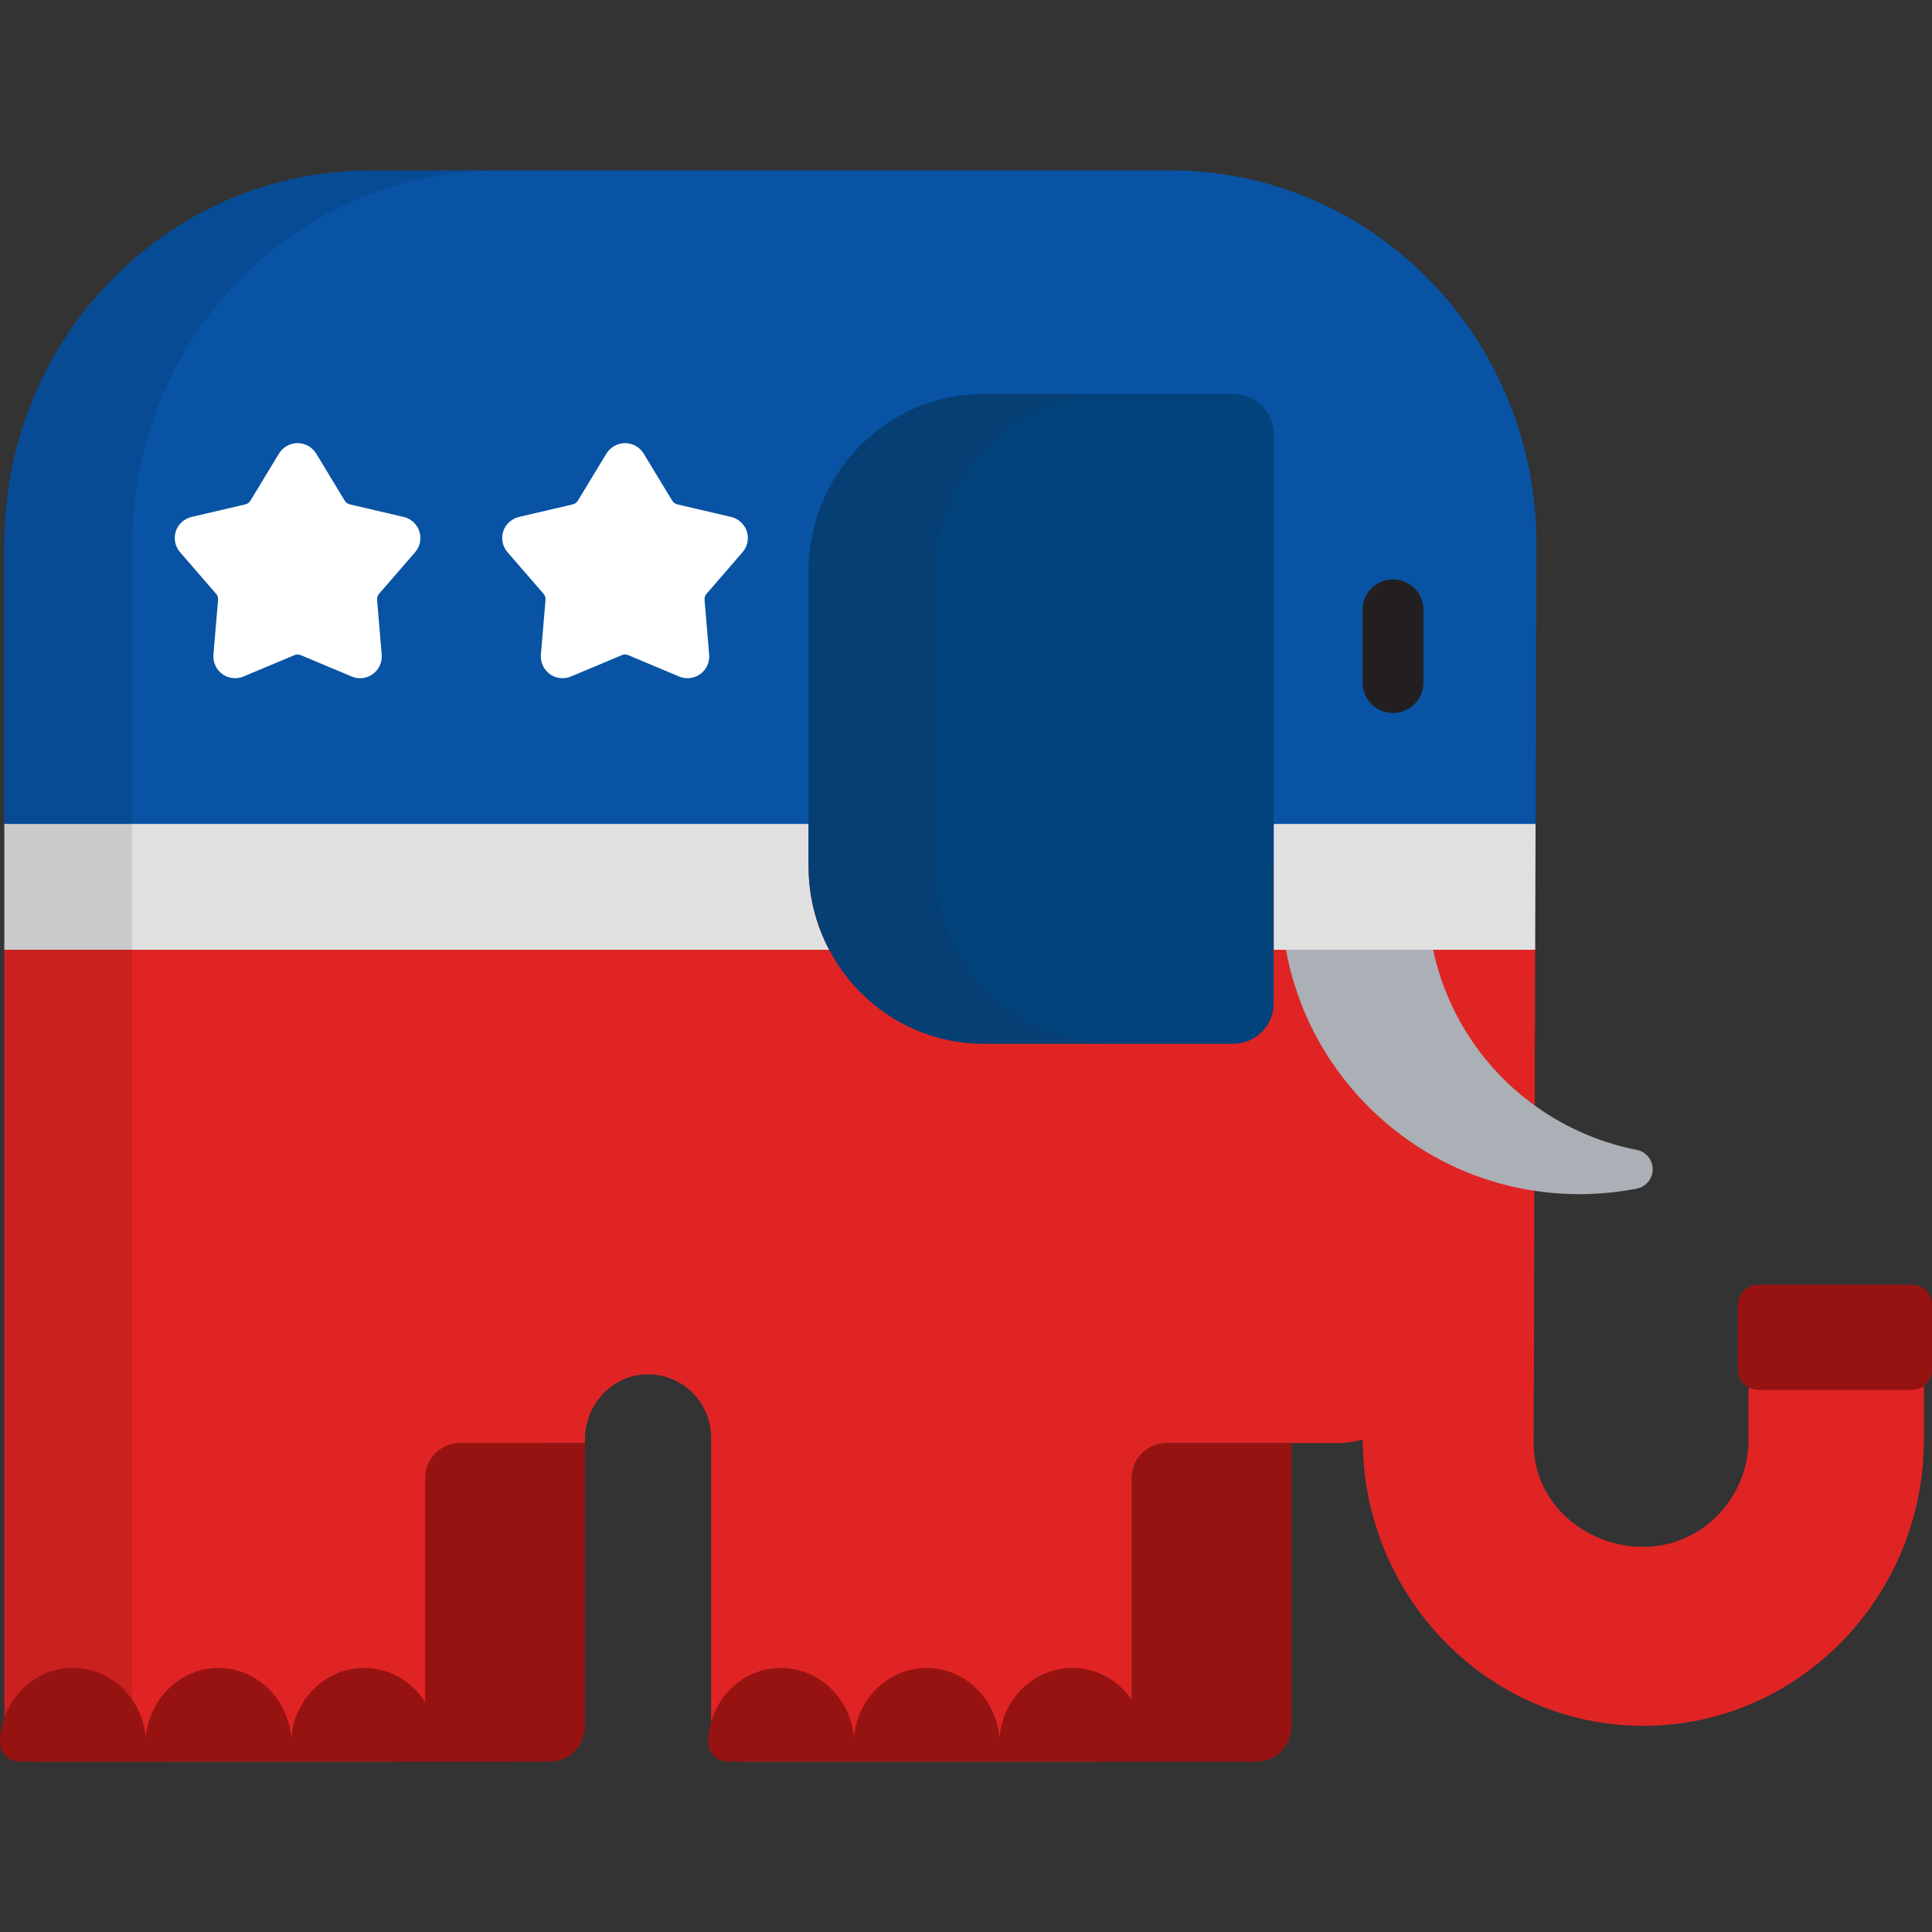 <?xml version="1.0" encoding="iso-8859-1"?>
<!-- Generator: Adobe Illustrator 19.0.0, SVG Export Plug-In . SVG Version: 6.00 Build 0)  -->
<svg version="1.1" id="Layer_1" xmlns="http://www.w3.org/2000/svg" xmlns:xlink="http://www.w3.org/1999/xlink" x="0px" y="0px"
	 viewBox="0 0 511.999 511.999" style="enable-background:new 0 0 511.999 511.999;" xml:space="preserve">
<rect x="0" y="0" width="511.999" height="511.999" fill="#333333" stroke="none"/>
<path style="fill:#971311;" d="M145.588,457.617V382.42h-33.052c-5.068,0-9.213,4.147-9.213,9.213v75.196h33.052
	C141.442,466.83,145.588,462.683,145.588,457.617z"/>
<path style="fill:#E02424;" d="M463.384,367.646v13.821c0,15.696-12.509,28.461-27.885,28.461c-15.376,0-29.064-11.585-29.064-27.28
	l0.403-131.579c0.055-18.05-14.562-32.712-32.611-32.712H33.765c-18.011,0-32.611,14.6-32.611,32.611v206.647
	c0,5.068,4.146,9.214,9.214,9.214h93.076c5.068,0,9.214-4.146,9.214-9.214v-64.001l0.047-0.013v-1.969
	c0-5.067,4.146-9.213,9.213-9.213h33.052v0.016l0.06-0.016v-1.028c0-8.959,6.856-16.678,15.801-17.154
	c9.538-0.509,17.435,6.984,17.614,16.366v77.012c0,5.067,4.145,9.212,9.212,9.212h93.078c5.068,0,9.213-4.146,9.213-9.213v-65.983
	c0-5.067,4.146-9.213,9.213-9.213h0.584h32.469h12.141c2.342,0,4.607-0.33,6.786-0.895c0.032,41.824,33.375,75.841,74.357,75.841
	c41.002,0,74.358-34.049,74.358-75.9v-14.237C508.958,367.911,464.149,368.069,463.384,367.646z"/>
<path style="fill:#AAB0B5;" d="M433.738,304.717c-15.014-2.913-28.816-10.937-38.861-22.59
	c-8.246-9.567-13.679-21.288-15.714-33.677h-38.884c2.431,17.374,10.532,33.39,23.311,45.759
	c14.826,14.353,34.361,22.256,55.003,22.256c5.04,0,10.134-0.493,15.145-1.464c2.462-0.476,4.242-2.633,4.242-5.141
	C437.978,307.352,436.2,305.195,433.738,304.717z"/>
<path style="fill:#0853A4;" d="M397.327,228.805c5.313,0,9.625-4.3,9.638-9.613l0.202-75.031c0-54.671-43.421-98.993-96.983-98.993
	H98.136c-53.563,0-96.982,44.321-96.982,98.993v0.554v74.451c0,5.323,4.315,9.638,9.638,9.638h386.535V228.805z"/>
<g>
	<path style="fill:#E0E0E0;" d="M214.273,229.558v-11.202H1.154v33.341h218.58C216.253,245.094,214.273,237.56,214.273,229.558z"/>
	<polygon style="fill:#E0E0E0;" points="337.54,218.357 337.54,251.697 406.836,251.697 406.939,218.357 	"/>
</g>
<g style="opacity:0.1;">
	<path d="M35.022,457.617V218.356H1.154v239.261c0,5.066,4.146,9.212,9.214,9.212h33.868
		C39.167,466.83,35.022,462.683,35.022,457.617z"/>
</g>
<path style="fill:#971311;" d="M511.999,362.979c0,2.945-2.411,5.353-5.355,5.353h-40.696c-2.946,0-5.355-2.408-5.355-5.353v-17.162
	c0-2.944,2.41-5.354,5.355-5.354h40.696c2.945,0,5.355,2.41,5.355,5.354V362.979z"/>
<path style="opacity:0.1;enable-background:new    ;" d="M35.029,144.161c0-54.671,43.421-98.993,96.982-98.993H98.136
	c-53.563,0-96.982,44.321-96.982,98.993v0.554v73.641H35.03v-73.641v-0.554H35.029z"/>
<g>
	<path style="fill:#FFFFFF;" d="M95.415,179.726c-0.769,0-1.52-0.153-2.229-0.45l-13.494-5.66c-0.267-0.113-0.548-0.171-0.833-0.171
		c-0.284,0-0.568,0.059-0.835,0.171l-13.493,5.66c-0.709,0.297-1.456,0.45-2.23,0.45c-1.226,0-2.398-0.378-3.385-1.098
		c-1.621-1.173-2.522-3.137-2.357-5.122l1.232-14.542c0.051-0.581-0.136-1.151-0.517-1.589l-9.569-11.041
		c-1.306-1.512-1.735-3.625-1.118-5.523c0.622-1.898,2.216-3.362,4.166-3.815l14.252-3.329c0.564-0.129,1.051-0.483,1.35-0.978
		l7.573-12.487c1.038-1.707,2.926-2.767,4.932-2.767c2.004,0,3.89,1.061,4.93,2.767l7.576,12.487
		c0.296,0.495,0.785,0.85,1.347,0.978l14.254,3.329c1.949,0.453,3.544,1.917,4.168,3.818c0.62,1.895,0.187,4.008-1.123,5.52
		l-9.566,11.041c-0.376,0.439-0.567,1.009-0.514,1.589l1.225,14.542c0.173,1.985-0.73,3.947-2.35,5.122
		C97.811,179.347,96.645,179.726,95.415,179.726z"/>
	<path style="fill:#FFFFFF;" d="M182.197,179.726c-0.769,0-1.52-0.153-2.229-0.45l-13.495-5.66
		c-0.266-0.113-0.546-0.171-0.833-0.171c-0.283,0-0.568,0.059-0.834,0.171l-13.493,5.66c-0.711,0.297-1.456,0.45-2.23,0.45
		c-1.227,0-2.398-0.378-3.387-1.098c-1.62-1.173-2.521-3.137-2.356-5.122l1.231-14.542c0.052-0.581-0.135-1.151-0.517-1.589
		l-9.568-11.041c-1.306-1.512-1.735-3.625-1.119-5.523c0.622-1.898,2.217-3.362,4.167-3.815l14.251-3.329
		c0.565-0.129,1.052-0.483,1.35-0.978l7.574-12.487c1.037-1.707,2.926-2.767,4.931-2.767c2.004,0,3.891,1.061,4.931,2.767
		l7.574,12.487c0.296,0.495,0.786,0.85,1.347,0.978l14.254,3.329c1.95,0.453,3.545,1.917,4.168,3.818
		c0.62,1.895,0.187,4.008-1.122,5.52l-9.566,11.041c-0.376,0.439-0.567,1.009-0.515,1.589l1.225,14.542
		c0.175,1.985-0.73,3.947-2.349,5.122C184.593,179.347,183.427,179.726,182.197,179.726z"/>
</g>
<path style="fill:#03437C;" d="M337.54,115.103c0-5.914-4.795-10.708-10.709-10.708h-66.233c-25.543,0-46.325,21.11-46.325,47.061
	v78.102c0,25.949,20.782,47.059,46.325,47.059h66.233c5.914,0,10.709-4.794,10.709-10.707V115.103z"/>
<g style="opacity:0.1;">
	<path style="fill:#231F20;" d="M247.972,229.558v-78.102c0-25.951,20.782-47.061,46.324-47.061h-33.699
		c-25.543,0-46.325,21.11-46.325,47.061v78.102c0,25.949,20.782,47.059,46.325,47.059h33.699
		C268.754,276.617,247.972,255.507,247.972,229.558z"/>
</g>
<path style="fill:#231F20;" d="M369.161,188.946c4.455,0,8.067-3.612,8.067-8.068v-19.273c0-4.455-3.611-8.067-8.067-8.067
	c-4.454,0-8.066,3.611-8.066,8.067v19.273C361.096,185.334,364.707,188.946,369.161,188.946z"/>
<g>
	<path style="fill:#971311;" d="M121.92,382.42c-5.068,0-9.214,4.147-9.214,9.213v59.531c-3.449-5.521-9.409-9.145-16.22-9.145
		c-10.063,0-18.531,8.185-19.285,18.642c-0.749-10.454-9.218-18.642-19.284-18.642c-10.063,0-18.531,8.185-19.285,18.642
		c-0.749-10.454-9.218-18.642-19.285-18.642c-10.468,0-18.965,8.528-19.345,19.415c-0.049,1.414,0.478,2.787,1.46,3.804
		s2.335,1.59,3.75,1.59h140.545c5.068,0,9.213-4.147,9.213-9.212V382.42L121.92,382.42L121.92,382.42z"/>
	<path style="fill:#971311;" d="M309.163,382.42c-5.068,0-9.214,4.147-9.214,9.213v11.363v47.496
		c-3.502-5.148-9.27-8.473-15.806-8.473c-10.063,0-18.532,8.185-19.286,18.642c-0.748-10.454-9.217-18.642-19.284-18.642
		c-10.063,0-18.531,8.185-19.285,18.642c-0.748-10.454-9.218-18.642-19.284-18.642c-10.469,0-18.965,8.528-19.345,19.415
		c-0.05,1.414,0.478,2.787,1.459,3.804c0.983,1.018,2.335,1.59,3.75,1.59h140.131c5.068,0,9.214-4.147,9.214-9.212V382.42
		L309.163,382.42L309.163,382.42z"/>
</g>
<g>
</g>
<g>
</g>
<g>
</g>
<g>
</g>
<g>
</g>
<g>
</g>
<g>
</g>
<g>
</g>
<g>
</g>
<g>
</g>
<g>
</g>
<g>
</g>
<g>
</g>
<g>
</g>
<g>
</g>
</svg>
